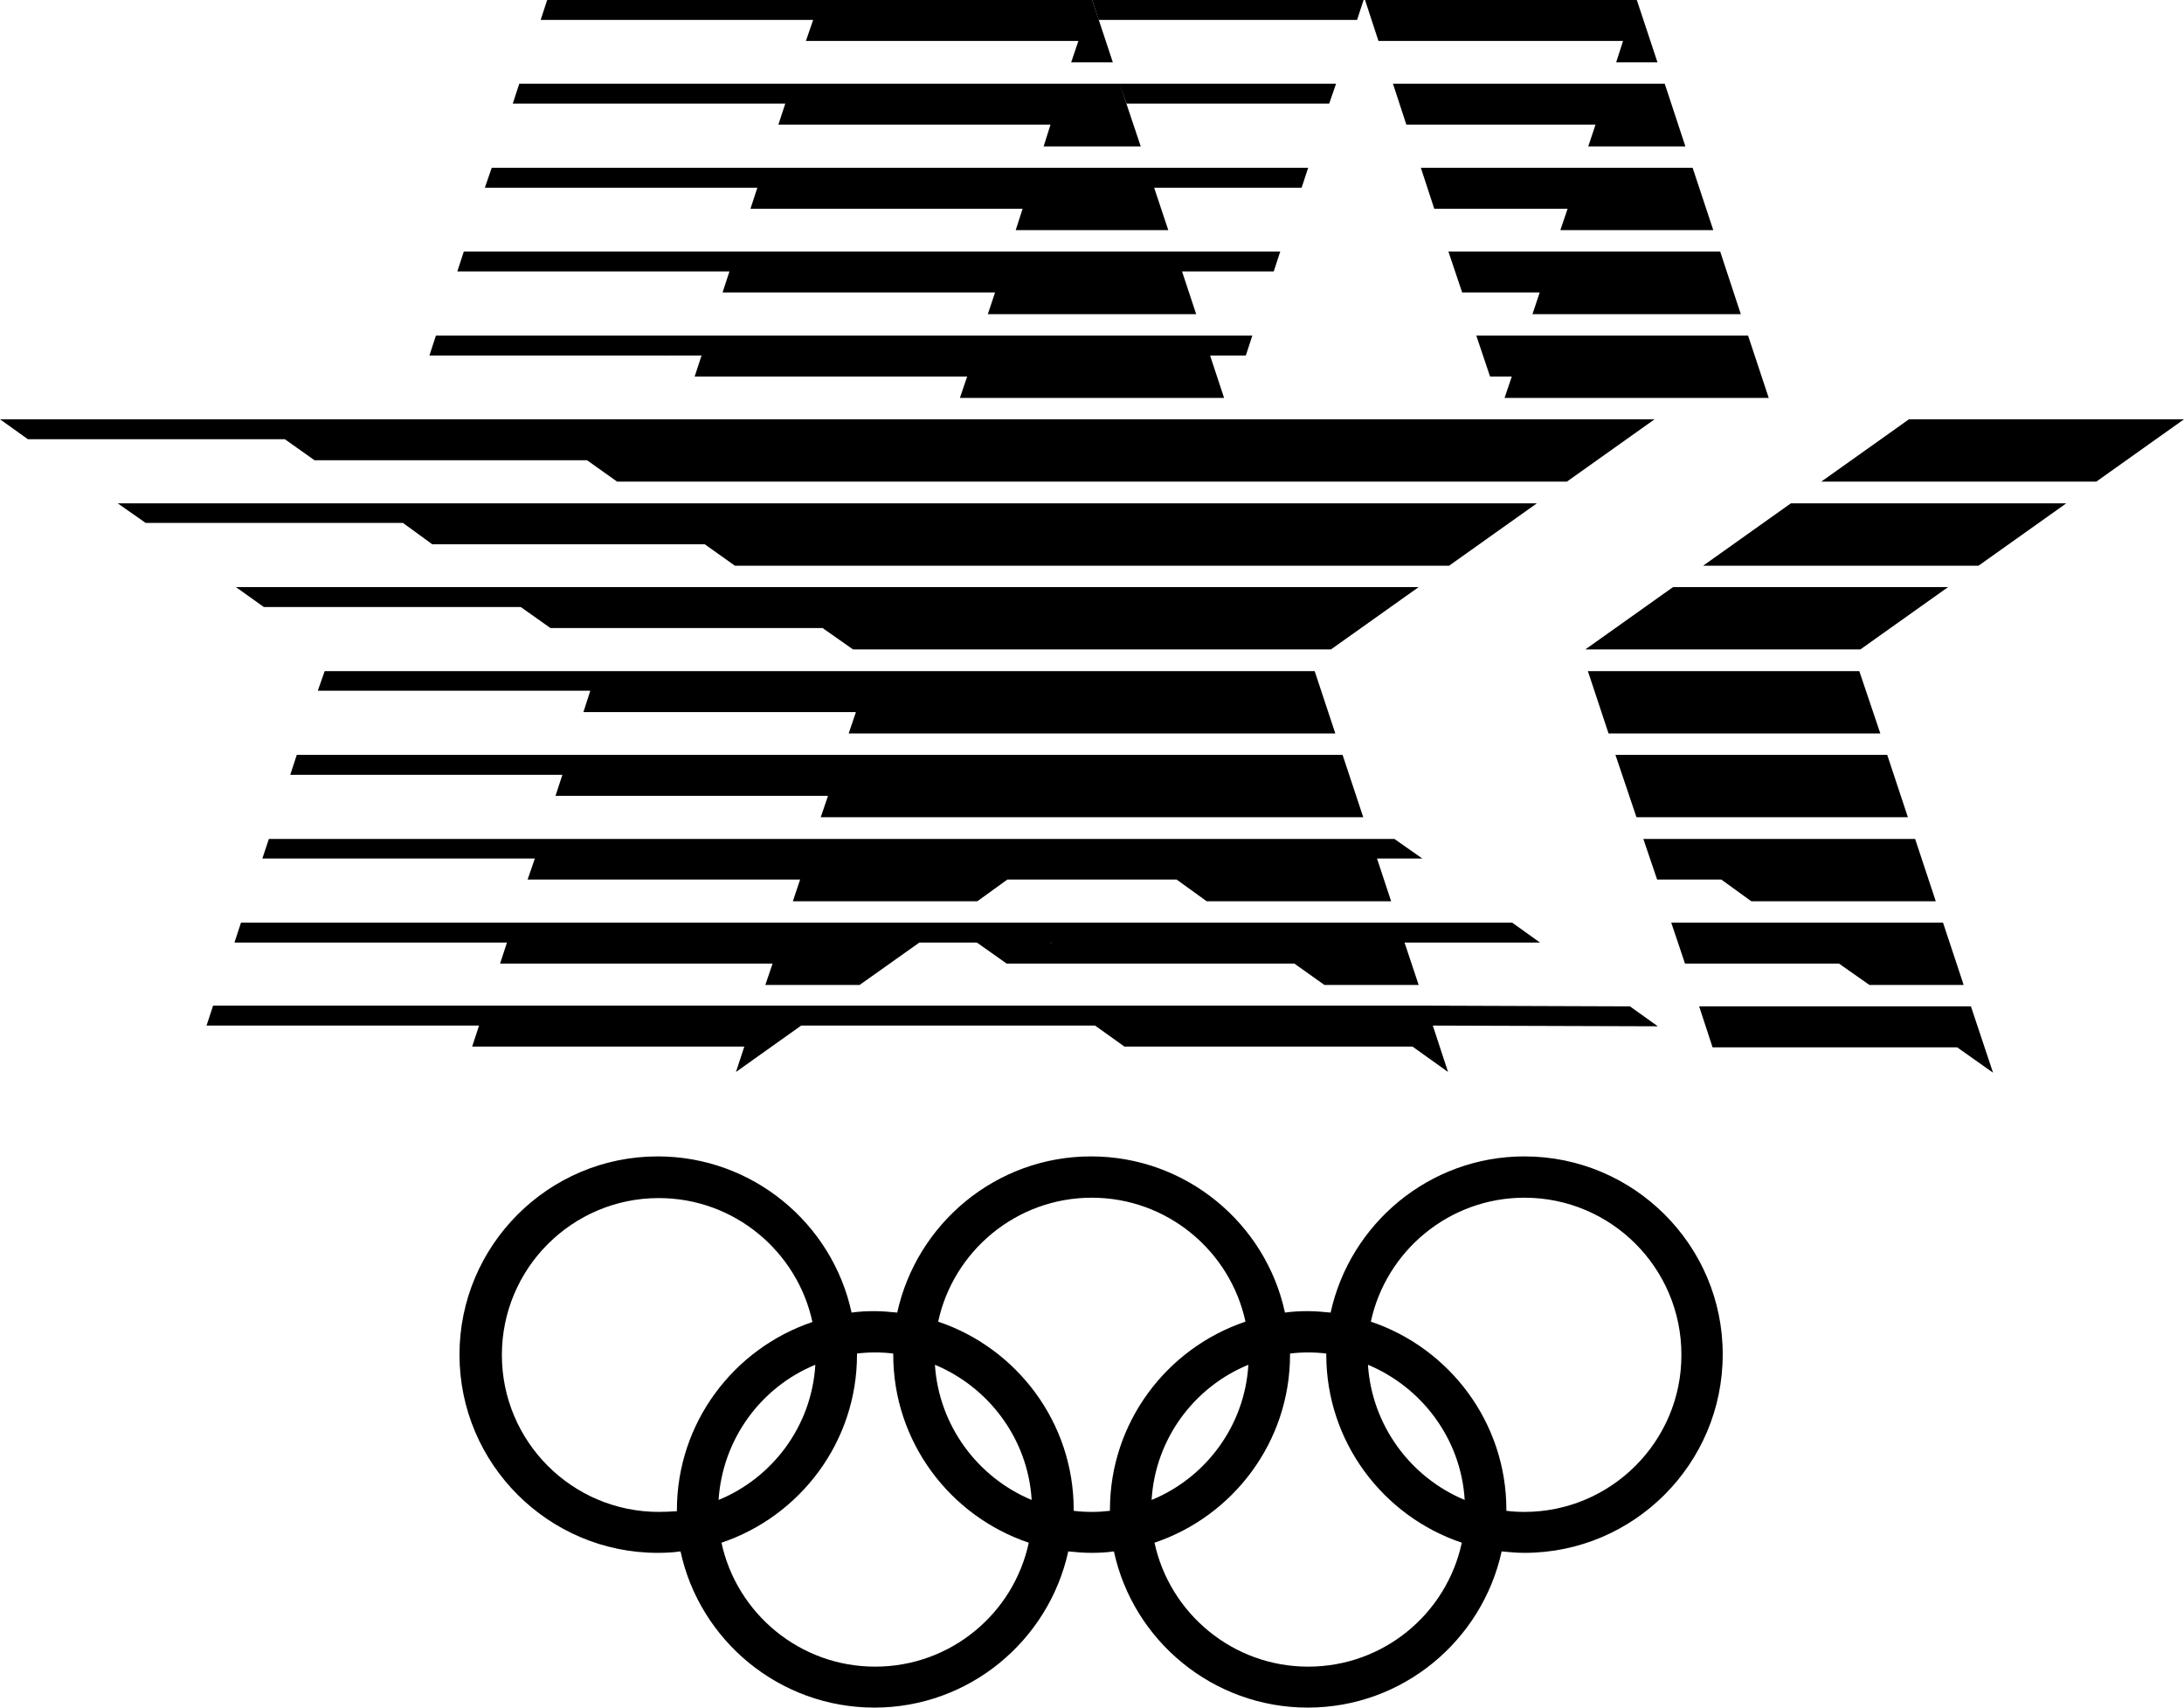 <svg xmlns="http://www.w3.org/2000/svg" width="602.7" viewBox="0 0 602.7 471.4" height="471.4" xml:space="preserve" style="enable-background:new 0 0 602.7 471.4"><path d="M388.1 34.4h52.2l-2 6h26.8l-5.7-17.3h-75zM366.8 28.6l1.9-5.5H309l1.9 5.5zM395.8 57.6h36.8l-2 5.9h42.2l-5.7-17.2h-75zM403.5 80.7h21.4l-2 6h57.5l-5.7-17.3h-75zM411.2 103.9h6l-2 5.9h72.9l-5.7-17.2h-75zM526.8 115.7l-24.2 17.2h75.9l24.2-17.2zM470 156.1h76l24.2-17.2h-76zM461.7 162l-24.2 17.2H513.4l24.2-17.2h-75.1zM417.3 254.6H66.5l-1.8 5.5h75.2l-1.9 5.8h75.2l-2 5.9h26l16.5-11.7h15.9l8.2 5.8h79.4l8.3 5.9h26l-3.9-11.7H425l-7.7-5.5zm-127.4 5.7.1-.2h.2l-.3.2zM384.8 231.5H74.2l-1.8 5.4h75.2l-2 5.8h75.2l-2 6h50.9l8.3-6h46.7l8.3 6h50.9l-3.9-11.8h12.5zM468.9 277.7l3.7 11.3h67.5l9.9 7-6.1-18.3zM507.5 265.9l8.4 5.9h26l-5.7-17.2h-75l3.8 11.3zM475 242.7l8.3 6h50.9l-5.7-17.2h-75l3.8 11.2zM526.5 225.5l-5.7-17.2h-75l5.8 17.2zM438.2 185.2l5.7 17.2h75l-5.8-17.2zM374.5 5.5l1.8-5.5h-74.9l1.8 5.5zM447.9 11.3l-1.9 5.9h11.4L451.7 0h-75l3.7 11.3zM183.7 98.3v-.2h9.9l-1.9 5.8h75.2l-2 5.9h72.9L334 98.3v-.2h9.8l1.8-5.5H120.3l-1.8 5.5h65.1zM214.8 34.4h75.1l-1.9 6h26.8L309 23.1H143.3l-1.8 5.5h75.2zM207.1 57.6h75.1l-1.9 5.9h42.1l-3.9-11.7h40.7l1.8-5.5H135.7l-1.9 5.5H209zM199.4 80.7h75.2l-2 6h57.5l-3.9-11.8h25.3l1.8-5.5H128l-1.8 5.5h75.1zM80.1 213.8h75.1l-1.9 5.8h75.2l-2 5.9h149.7l-5.7-17.2H81.9zM368.5 202.4l-5.7-17.2H89.6l-1.9 5.4h75.2l-1.9 5.9h75.2l-2 5.9z"></path><path d="M222.4 11.3h75.2l-2 5.9h11.5L301.4 0H151l-1.8 5.5h75.2zM119.3 150.2h75.2l8.3 5.9h197.1l24.2-17.2H32.5l7.7 5.4h71zM130.3 288.8h75.1l-2.3 7 18-12.8h81.1l8.1 5.8h79.5l9.8 7-4.2-12.8 62.1.2-7.7-5.5-56.2-.2H58.8L57 283h75.2zM86.8 127H162l8.3 5.9h262.1l24.2-17.2H0l7.7 5.5h70.9zM72.8 167.5h70.9l8.2 5.8H227l8.4 5.9h131.9l24.2-17.2H65.1zM420.7 319.1c-26.2 0-48.1 18.5-53.5 43.1-2.1-.2-4.1-.4-6.3-.4-2.1 0-4.2.1-6.3.4-5.3-24.6-27.3-43.1-53.5-43.1s-48.1 18.5-53.5 43.1c-2.1-.2-4.1-.4-6.3-.4-2.1 0-4.2.1-6.3.4-5.3-24.6-27.3-43.1-53.5-43.1-30.2 0-54.7 24.6-54.7 54.7 0 30.2 24.6 54.7 54.7 54.7 2.1 0 4.2-.1 6.3-.4 5.3 24.6 27.3 43.1 53.5 43.1s48.1-18.5 53.5-43.1c2.1.2 4.1.4 6.3.4 2.1 0 4.2-.1 6.3-.4 5.3 24.6 27.3 43.1 53.5 43.1s48.1-18.5 53.5-43.1c2.1.2 4.1.4 6.3.4 30.2 0 54.7-24.6 54.7-54.7.1-30.1-24.5-54.7-54.7-54.7zm-238.9 98.1c-23.9 0-43.3-19.4-43.3-43.3s19.4-43.3 43.3-43.3c20.8 0 38.2 14.7 42.4 34.2-21.7 7.3-37.4 27.8-37.4 51.9v.3c-1.6.1-3.3.2-5 .2zm43.2-40.6c-1 16.9-11.8 31.2-26.7 37.3 1.1-16.9 11.8-31.2 26.7-37.3zm16.5 83.3c-20.8 0-38.2-14.7-42.4-34.2 21.7-7.3 37.4-27.8 37.4-51.9v-.3c1.6-.2 3.3-.3 5-.3 1.7 0 3.4.1 5 .3v.3c0 24.1 15.7 44.6 37.4 51.9-4.2 19.6-21.6 34.2-42.4 34.2zm16.5-83.3c14.9 6.2 25.7 20.5 26.7 37.3-14.9-6.2-25.6-20.5-26.7-37.3zm43.3 40.6c-1.7 0-3.4-.1-5-.3v-.3c0-24.1-15.7-44.6-37.4-51.9 4.2-19.5 21.6-34.2 42.4-34.2s38.2 14.7 42.4 34.2c-21.7 7.3-37.4 27.8-37.4 51.9v.3c-1.7.2-3.3.3-5 .3zm43.2-40.6c-1 16.9-11.8 31.2-26.7 37.3 1-16.9 11.8-31.2 26.7-37.3zm16.5 83.3c-20.8 0-38.2-14.7-42.4-34.2 21.7-7.3 37.4-27.8 37.4-51.9v-.3c1.6-.2 3.3-.3 5-.3 1.7 0 3.4.1 5 .3v.3c0 24.1 15.7 44.6 37.4 51.9-4.2 19.6-21.6 34.2-42.4 34.2zm16.5-83.3c14.9 6.2 25.7 20.5 26.7 37.3-14.9-6.2-25.6-20.5-26.7-37.3zm43.2 40.6c-1.7 0-3.4-.1-5-.3v-.3c0-24.1-15.7-44.6-37.4-51.9 4.2-19.5 21.6-34.2 42.4-34.2 23.9 0 43.3 19.4 43.3 43.3.1 23.9-19.4 43.4-43.3 43.4z"></path></svg>